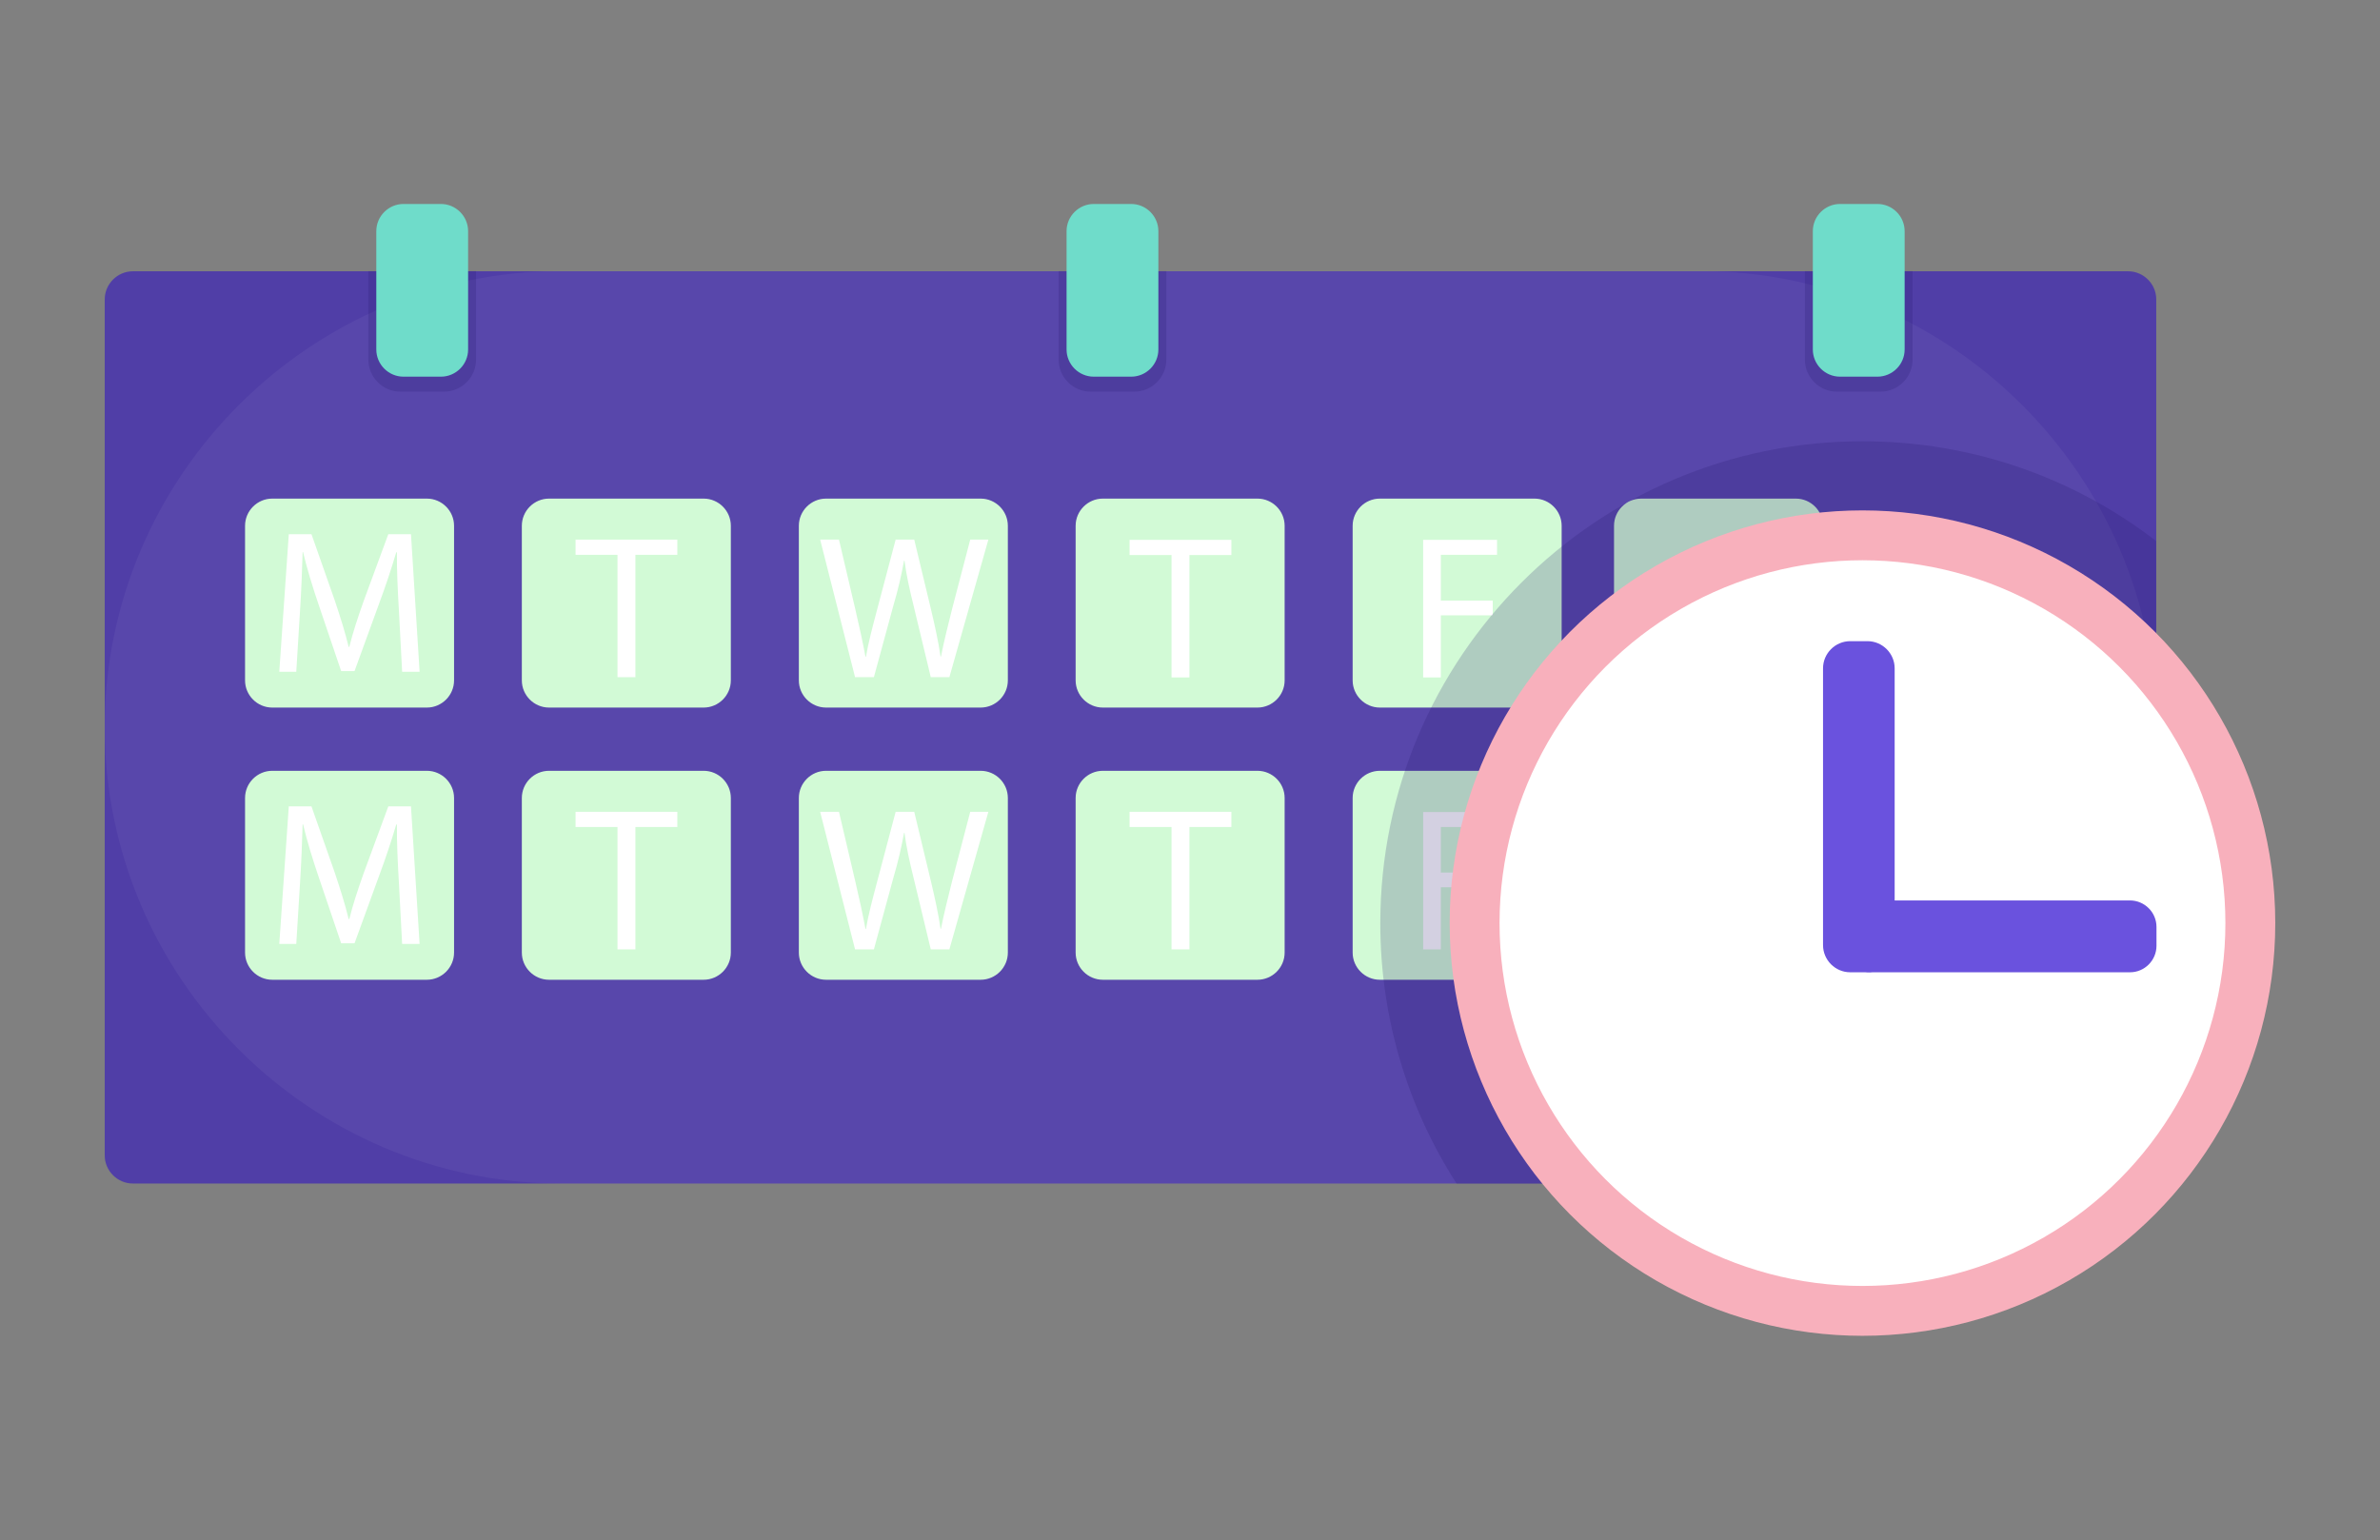 <?xml version="1.0" encoding="utf-8"?>
<!-- Generator: Adobe Illustrator 22.1.0, SVG Export Plug-In . SVG Version: 6.00 Build 0)  -->
<svg version="1.1" id="Layer_1" xmlns="http://www.w3.org/2000/svg" xmlns:xlink="http://www.w3.org/1999/xlink" x="0px" y="0px"
	 viewBox="0 0 1049.9 679.5" style="enable-background:new 0 0 1049.9 679.5;" xml:space="preserve">
<rect x="0" y="0" width="1049.9" height="679.5" fill="#808080" stroke="none"/>
<style type="text/css">
	.st0{fill:#503EA7;}
	.st1{opacity:5.000000e-02;}
	.st2{fill:#FFFFFF;}
	.st3{fill:#D2FAD6;}
	.st4{opacity:0.2;fill:#23146B;}
	.st5{fill:#FFFFFF;stroke:#F8B0BC;stroke-width:22;stroke-miterlimit:10;}
	.st6{fill:#6A52DE;}
	.st7{fill:#6FDCCA;}
</style>
<title>Step-4</title>
<g>
	<path class="st0" d="M938.8,522.2H58.6c-6.8,0-12.4-5.6-12.4-12.4V132.1c0-6.8,5.6-12.4,12.4-12.4h880.2c6.8,0,12.4,5.6,12.4,12.4
		v377.8C951.2,516.7,945.6,522.2,938.8,522.2z"/>
</g>
<g class="st1">
	<path class="st2" d="M749.9,522.2H247.5c-110.7,0-201.3-90.6-201.3-201.3v0c0-110.7,90.6-201.3,201.3-201.3h502.4
		c110.7,0,201.3,90.6,201.3,201.3v0C951.2,431.7,860.6,522.2,749.9,522.2z"/>
</g>
<path class="st3" d="M792.2,312.2H724c-6.6,0-12-5.4-12-12V232c0-6.6,5.4-12,12-12h68.2c6.6,0,12,5.4,12,12v68.2
	C804.2,306.8,798.8,312.2,792.2,312.2z"/>
<path class="st3" d="M188.3,312.2h-68.2c-6.6,0-12-5.4-12-12V232c0-6.6,5.4-12,12-12h68.2c6.6,0,12,5.4,12,12v68.2
	C200.3,306.8,194.9,312.2,188.3,312.2z"/>
<g>
	<path class="st2" d="M176,269.9c-0.5-8.5-1-18.6-0.9-26.2h-0.3c-2.1,7.1-4.6,14.7-7.7,23l-10.7,29.4h-5.9l-9.8-28.9
		c-2.9-8.5-5.3-16.4-7-23.6h-0.2c-0.2,7.6-0.6,17.7-1.2,26.8l-1.6,26h-7.5l4.2-60.7h10l10.3,29.3c2.5,7.5,4.6,14.1,6.1,20.4h0.3
		c1.5-6.1,3.7-12.8,6.4-20.4l10.8-29.3h10l3.8,60.7h-7.7L176,269.9z"/>
</g>
<path class="st3" d="M310.4,312.2h-68.2c-6.6,0-12-5.4-12-12V232c0-6.6,5.4-12,12-12h68.2c6.6,0,12,5.4,12,12v68.2
	C322.4,306.8,317,312.2,310.4,312.2z"/>
<g>
	<path class="st2" d="M272.3,244.8h-18.4v-6.7h44.9v6.7h-18.5v54h-7.9V244.8z"/>
</g>
<path class="st3" d="M554.7,312.2h-68.2c-6.6,0-12-5.4-12-12V232c0-6.6,5.4-12,12-12h68.2c6.6,0,12,5.4,12,12v68.2
	C566.7,306.8,561.3,312.2,554.7,312.2z"/>
<g>
	<path class="st2" d="M516.7,244.9h-18.4v-6.7h44.9v6.7h-18.5v54h-7.9V244.9z"/>
</g>
<path class="st3" d="M676.9,312.2h-68.2c-6.6,0-12-5.4-12-12V232c0-6.6,5.4-12,12-12h68.2c6.6,0,12,5.4,12,12v68.2
	C688.9,306.8,683.5,312.2,676.9,312.2z"/>
<g>
	<path class="st2" d="M627.7,238.2h32.7v6.6h-24.8v20.2h22.9v6.5h-22.9v27.4h-7.8V238.2z"/>
</g>
<path class="st3" d="M432.6,312.2h-68.2c-6.6,0-12-5.4-12-12V232c0-6.6,5.4-12,12-12h68.2c6.6,0,12,5.4,12,12v68.2
	C444.6,306.8,439.2,312.2,432.6,312.2z"/>
<g>
	<path class="st2" d="M377.2,298.8l-15.4-60.7h8.3l7.2,30.7c1.8,7.6,3.4,15.1,4.5,21h0.2c1-6,2.9-13.2,5-21.1l8.1-30.6h8.2l7.4,30.8
		c1.7,7.2,3.3,14.4,4.2,20.8h0.2c1.3-6.7,3-13.4,4.9-21l8-30.6h8l-17.2,60.7h-8.2l-7.6-31.6c-1.9-7.7-3.2-13.7-4-19.8h-0.2
		c-1.1,6-2.4,12-4.7,19.8l-8.6,31.6H377.2z"/>
</g>
<g>
	<path class="st3" d="M792.2,432.3H724c-6.6,0-12-5.4-12-12v-68.2c0-6.6,5.4-12,12-12h68.2c6.6,0,12,5.4,12,12v68.2
		C804.2,426.9,798.8,432.3,792.2,432.3z"/>
	<path class="st3" d="M188.3,432.3h-68.2c-6.6,0-12-5.4-12-12v-68.2c0-6.6,5.4-12,12-12h68.2c6.6,0,12,5.4,12,12v68.2
		C200.3,426.9,194.9,432.3,188.3,432.3z"/>
	<g>
		<path class="st2" d="M176,390c-0.5-8.5-1-18.6-0.9-26.2h-0.3c-2.1,7.1-4.6,14.7-7.7,23l-10.7,29.4h-5.9l-9.8-28.9
			c-2.9-8.5-5.3-16.4-7-23.6h-0.2c-0.2,7.6-0.6,17.7-1.2,26.8l-1.6,26h-7.5l4.2-60.7h10l10.3,29.3c2.5,7.5,4.6,14.1,6.1,20.4h0.3
			c1.5-6.1,3.7-12.8,6.4-20.4l10.8-29.3h10l3.8,60.7h-7.7L176,390z"/>
	</g>
	<path class="st3" d="M310.4,432.3h-68.2c-6.6,0-12-5.4-12-12v-68.2c0-6.6,5.4-12,12-12h68.2c6.6,0,12,5.4,12,12v68.2
		C322.4,426.9,317,432.3,310.4,432.3z"/>
	<g>
		<path class="st2" d="M272.3,364.9h-18.4v-6.7h44.9v6.7h-18.5v54h-7.9V364.9z"/>
	</g>
	<path class="st3" d="M554.7,432.3h-68.2c-6.6,0-12-5.4-12-12v-68.2c0-6.6,5.4-12,12-12h68.2c6.6,0,12,5.4,12,12v68.2
		C566.7,426.9,561.3,432.3,554.7,432.3z"/>
	<g>
		<path class="st2" d="M516.7,364.9h-18.4v-6.7h44.9v6.7h-18.5v54h-7.9V364.9z"/>
	</g>
	<path class="st3" d="M676.9,432.3h-68.2c-6.6,0-12-5.4-12-12v-68.2c0-6.6,5.4-12,12-12h68.2c6.6,0,12,5.4,12,12v68.2
		C688.9,426.9,683.5,432.3,676.9,432.3z"/>
	<g>
		<path class="st2" d="M627.7,358.3h32.7v6.6h-24.8V385h22.9v6.5h-22.9v27.4h-7.8V358.3z"/>
	</g>
	<path class="st3" d="M432.6,432.3h-68.2c-6.6,0-12-5.4-12-12v-68.2c0-6.6,5.4-12,12-12h68.2c6.6,0,12,5.4,12,12v68.2
		C444.6,426.9,439.2,432.3,432.6,432.3z"/>
	<g>
		<path class="st2" d="M377.2,418.9l-15.4-60.7h8.3l7.2,30.7c1.8,7.6,3.4,15.1,4.5,21h0.2c1-6,2.9-13.2,5-21.1l8.1-30.6h8.2
			l7.4,30.8c1.7,7.2,3.3,14.4,4.2,20.8h0.2c1.3-6.7,3-13.4,4.9-21l8-30.6h8l-17.2,60.7h-8.2l-7.6-31.6c-1.9-7.7-3.2-13.7-4-19.8
			h-0.2c-1.1,6-2.4,12-4.7,19.8l-8.6,31.6H377.2z"/>
	</g>
</g>
<path class="st4" d="M821.6,194.7c-117.4,0-212.7,95.2-212.7,212.7c0,42.3,12.4,81.8,33.7,114.9h296.1c6.8,0,12.4-5.6,12.4-12.4
	V238.7C915.3,211.1,870.4,194.7,821.6,194.7z"/>
<circle class="st5" cx="821.6" cy="407.3" r="171.1"/>
<path class="st6" d="M823.8,429h-7.6c-6.6,0-12-5.4-12-12V294.9c0-6.6,5.4-12,12-12h7.6c6.6,0,12,5.4,12,12V417
	C835.8,423.6,830.4,429,823.8,429z"/>
<path class="st6" d="M813.3,417.3V409c0-6.4,5.2-11.7,11.7-11.7h114.6c6.4,0,11.7,5.2,11.7,11.7v8.3c0,6.4-5.2,11.7-11.7,11.7H824.9
	C818.5,428.9,813.3,423.7,813.3,417.3z"/>
<g>
	<path class="st4" d="M162.5,119.6v39.1c0,7.7,6.3,14.1,14.1,14.1h19.3c7.7,0,14.1-6.3,14.1-14.1v-39.1H162.5z"/>
	<path class="st7" d="M194.5,166.2H178c-6.6,0-12-5.4-12-12V102c0-6.6,5.4-12,12-12h16.5c6.6,0,12,5.4,12,12v52.2
		C206.5,160.8,201.1,166.2,194.5,166.2z"/>
</g>
<g>
	<path class="st4" d="M467,119.6v39.1c0,7.7,6.3,14.1,14.1,14.1h19.3c7.7,0,14.1-6.3,14.1-14.1v-39.1H467z"/>
	<path class="st7" d="M499,166.2h-16.5c-6.6,0-12-5.4-12-12V102c0-6.6,5.4-12,12-12H499c6.6,0,12,5.4,12,12v52.2
		C511,160.8,505.6,166.2,499,166.2z"/>
</g>
<g>
	<path class="st4" d="M796.2,119.6v39.1c0,7.7,6.3,14.1,14.1,14.1h19.3c7.7,0,14.1-6.3,14.1-14.1v-39.1H796.2z"/>
	<path class="st7" d="M828.2,166.2h-16.5c-6.6,0-12-5.4-12-12V102c0-6.6,5.4-12,12-12h16.5c6.6,0,12,5.4,12,12v52.2
		C840.2,160.8,834.8,166.2,828.2,166.2z"/>
</g>
</svg>
